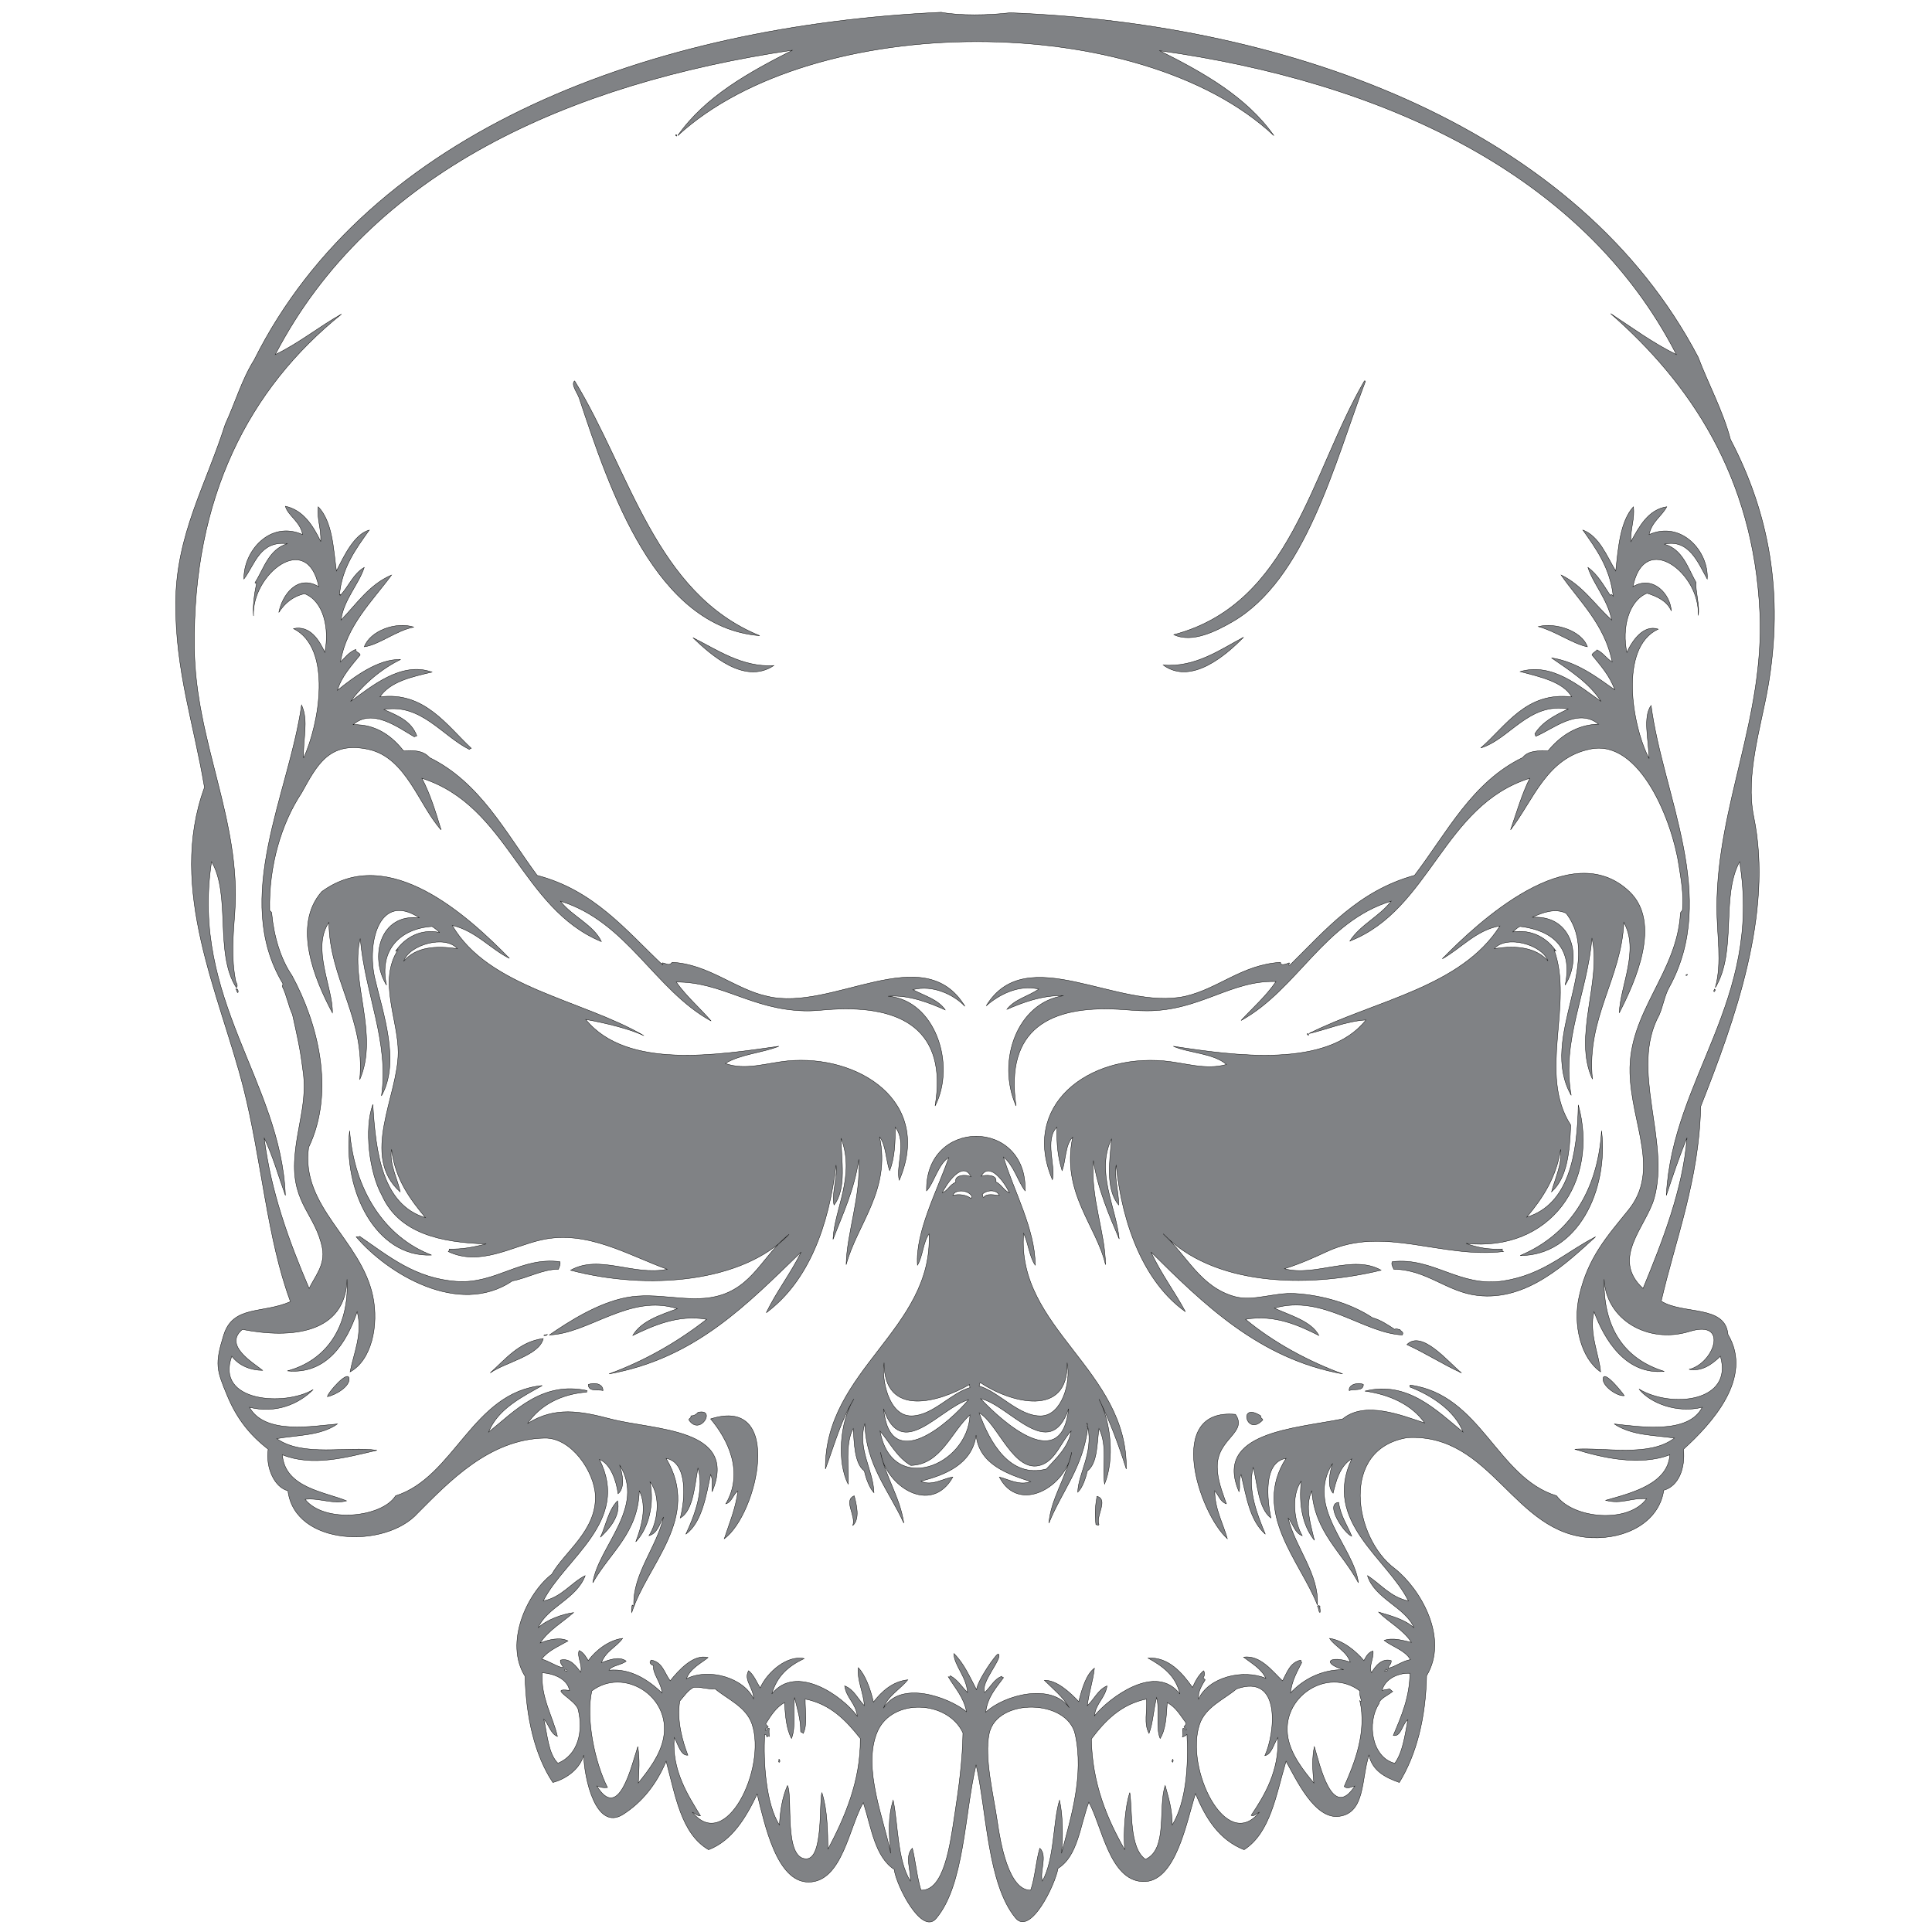 <?xml version="1.0" encoding="UTF-8" standalone="no"?>
<!-- Created with Inkscape (http://www.inkscape.org/) -->

<svg
   xmlns:dc="http://purl.org/dc/elements/1.1/"
   xmlns:cc="http://creativecommons.org/ns#"
   xmlns:rdf="http://www.w3.org/1999/02/22-rdf-syntax-ns#"
   xmlns:svg="http://www.w3.org/2000/svg"
   xmlns="http://www.w3.org/2000/svg"
   xmlns:sodipodi="http://sodipodi.sourceforge.net/DTD/sodipodi-0.dtd"
   xmlns:inkscape="http://www.inkscape.org/namespaces/inkscape"
   width="120mm"
   height="120mm"
   viewBox="-60 -60 120 120"
   sodipodi:docname="skull.svg"
   version="1.1"
   id="svg42922"
   inkscape:version="0.92.4 5da689c313, 2019-01-14">
  <defs
     id="defs42924" />
  <sodipodi:namedview
     pagecolor="#ffffff"
     bordercolor="#666666"
     borderopacity="1.0"
     inkscape:pageopacity="0.0"
     inkscape:pageshadow="2"
     inkscape:zoom="1"
     inkscape:cx="226.77165"
     inkscape:cy="226.77165"
     inkscape:document-units="mm"
     inkscape:current-layer="Template"
     showgrid="false"
     units="mm"
     showguides="true"
     inkscape:guide-bbox="true"
     inkscape:snap-global="true"
     inkscape:snap-bbox="true"
     inkscape:snap-bbox-midpoints="true"
     inkscape:window-width="850"
     inkscape:window-height="832"
     inkscape:window-x="136"
     inkscape:window-y="131"
     inkscape:window-maximized="0"
     inkscape:bbox-paths="true"
     inkscape:bbox-nodes="true"
     inkscape:snap-bbox-edge-midpoints="true"
     inkscape:snap-grids="true"
     id="namedview42912">
    <sodipodi:guide
       orientation="1,0"
       position="226.772,226.772"
       id="guide2827"
       inkscape:locked="false" />
    <sodipodi:guide
       orientation="0,1"
       position="226.772,226.772"
       id="guide2829"
       inkscape:locked="false" />
    <inkscape:grid
       type="xygrid"
       id="grid3072"
       empspacing="10"
       visible="true"
       enabled="true"
       snapvisiblegridlinesonly="true"
       units="mm"
       dotted="false"
       spacingx="0.1mm"
       spacingy="0.1mm" />
  </sodipodi:namedview>
  <g
     inkscape:label="Layer 1"
     inkscape:groupmode="layer"
     id="Template"
     style="fill:none;stroke:black;stroke-width:0.05">
    <g
       transform="matrix(0.462,0,0,0.462,-143.338,-151.714)"
       id="g35742">
      <g
         id="g35740">
        <path
           id="path35666"
           d="m 271.234,216.614 c 0.144,-0.034 0.131,0.097 0.136,0.204 -0.056,-0.014 -0.067,-0.069 -0.136,-0.069 0,-0.043 0,-0.091 0,-0.135 z"
           inkscape:connector-curvature="0"
           style="clip-rule:evenodd;fill:#808285;fill-rule:evenodd" />
        <path
           id="path35668"
           d="m 257.636,249.718 c 7.481,12.235 10.872,28.556 24.882,34.259 -13.998,-1.126 -20.134,-19.486 -24.269,-31.946 -0.244,-0.735 -1.158,-1.838 -0.613,-2.313 z"
           inkscape:connector-curvature="0"
           style="clip-rule:evenodd;fill:#808285;fill-rule:evenodd" />
        <path
           id="path35670"
           d="m 363.819,249.718 c 0.079,-0.013 0.123,0.013 0.134,0.067 -4.133,10.877 -7.998,26.677 -17.944,32.361 -2.045,1.164 -5.292,2.881 -7.817,1.696 15.728,-4.143 18.409,-21.698 25.627,-34.124 z"
           inkscape:connector-curvature="0"
           style="clip-rule:evenodd;fill:#808285;fill-rule:evenodd" />
        <path
           id="path35672"
           d="m 236.021,282.823 c -2.39,0.459 -4.607,2.354 -6.662,2.65 0.782,-2.151 4.26,-3.431 6.662,-2.65 z"
           inkscape:connector-curvature="0"
           style="clip-rule:evenodd;fill:#808285;fill-rule:evenodd" />
        <path
           id="path35674"
           d="m 393.8,285.473 c -1.957,-0.396 -4.34,-2.129 -6.597,-2.719 2.257,-0.582 5.814,0.528 6.597,2.719 z"
           inkscape:connector-curvature="0"
           style="clip-rule:evenodd;fill:#808285;fill-rule:evenodd" />
        <path
           id="path35676"
           d="m 273.546,284.251 c 3.067,1.519 6.605,4.02 10.875,3.741 -3.956,2.633 -8.469,-1.451 -10.875,-3.741 z"
           inkscape:connector-curvature="0"
           style="clip-rule:evenodd;fill:#808285;fill-rule:evenodd" />
        <path
           id="path35678"
           d="m 336.765,287.923 c 4.335,0.344 7.653,-2.071 10.809,-3.737 -2.286,2.336 -7.012,6.512 -10.809,3.737 z"
           inkscape:connector-curvature="0"
           style="clip-rule:evenodd;fill:#808285;fill-rule:evenodd" />
        <path
           id="path35680"
           d="m 407.256,329.525 c -0.031,0.085 -0.085,0.139 -0.204,0.138 -0.03,-0.146 0.099,-0.133 0.204,-0.138 z"
           inkscape:connector-curvature="0"
           style="clip-rule:evenodd;fill:#808285;fill-rule:evenodd" />
        <path
           id="path35682"
           d="m 212.093,331.493 c 0.207,-0.146 0.396,0.237 0.274,0.479 -0.166,-0.088 -0.139,-0.361 -0.274,-0.479 z"
           inkscape:connector-curvature="0"
           style="clip-rule:evenodd;fill:#808285;fill-rule:evenodd" />
        <path
           id="path35684"
           d="m 410.857,331.493 c 0.24,0.056 0.081,0.244 0,0.346 -0.195,-0.059 0.043,-0.223 0,-0.346 z"
           inkscape:connector-curvature="0"
           style="clip-rule:evenodd;fill:#808285;fill-rule:evenodd" />
        <path
           id="path35686"
           d="m 356.142,337.475 c 0.149,-0.035 0.091,0.133 0.202,0.137 -0.028,0.171 -0.264,0.005 -0.202,-0.137 z"
           inkscape:connector-curvature="0"
           style="clip-rule:evenodd;fill:#808285;fill-rule:evenodd" />
        <path
           id="path35688"
           d="m 227.388,350.533 c 0.629,7.979 4.675,14.291 11.013,16.718 -7.526,0.341 -11.922,-8.785 -11.013,-16.718 z"
           inkscape:connector-curvature="0"
           style="clip-rule:evenodd;fill:#808285;fill-rule:evenodd" />
        <path
           id="path35690"
           d="m 395.701,350.533 c 0.957,8.043 -3.255,16.781 -10.945,16.785 6.354,-2.69 10.412,-8.301 10.945,-16.785 z"
           inkscape:connector-curvature="0"
           style="clip-rule:evenodd;fill:#808285;fill-rule:evenodd" />
        <path
           id="path35692"
           d="m 228.749,364.737 c 3.908,2.681 7.445,5.662 13.052,6.051 5.246,0.361 8.613,-3.336 13.866,-2.65 0.099,0.353 -0.092,0.687 -0.205,1.018 -2.136,-0.009 -4.125,1.188 -6.188,1.564 -7.244,4.911 -16.836,-1.022 -21.003,-5.917 0.181,-10e-4 0.388,0.026 0.478,-0.066 z"
           inkscape:connector-curvature="0"
           style="clip-rule:evenodd;fill:#808285;fill-rule:evenodd" />
        <path
           id="path35694"
           d="m 394.882,364.802 c -3.767,3.409 -9.116,8.66 -15.836,7.886 -4.176,-0.479 -6.857,-3.499 -11.283,-3.533 -0.102,-0.308 -0.383,-0.636 -0.206,-1.018 5.498,-0.66 9.065,3.505 14.957,2.582 5.442,-0.854 8.376,-3.892 12.368,-5.917 z"
           inkscape:connector-curvature="0"
           style="clip-rule:evenodd;fill:#808285;fill-rule:evenodd" />
        <path
           id="path35696"
           d="m 246.287,383.091 c 2.069,-1.841 3.868,-4.19 7.137,-4.625 -0.516,2.296 -5.092,3.186 -7.137,4.625 z"
           inkscape:connector-curvature="0"
           style="clip-rule:evenodd;fill:#808285;fill-rule:evenodd" />
        <path
           id="path35698"
           d="m 376.873,383.091 c -2.56,-1.181 -4.714,-2.59 -7.344,-3.81 2.022,-2.018 5.526,2.337 7.344,3.81 z"
           inkscape:connector-curvature="0"
           style="clip-rule:evenodd;fill:#808285;fill-rule:evenodd" />
        <path
           id="path35700"
           d="m 224.397,386.285 c 0.084,-0.572 2.781,-3.651 2.923,-2.445 0.123,1.051 -1.75,2.202 -2.923,2.445 z"
           inkscape:connector-curvature="0"
           style="clip-rule:evenodd;fill:#808285;fill-rule:evenodd" />
        <path
           id="path35702"
           d="m 398.758,386.15 c -0.854,0.146 -2.972,-1.243 -2.853,-2.311 0.132,-1.201 2.609,1.924 2.853,2.311 z"
           inkscape:connector-curvature="0"
           style="clip-rule:evenodd;fill:#808285;fill-rule:evenodd" />
        <path
           id="path35704"
           d="m 261.448,385.472 c -0.599,-0.215 -1.963,0.225 -1.975,-0.818 0.789,-0.332 2.013,-0.115 1.975,0.818 z"
           inkscape:connector-curvature="0"
           style="clip-rule:evenodd;fill:#808285;fill-rule:evenodd" />
        <path
           id="path35706"
           d="m 363.683,384.654 c -0.037,0.98 -1.299,0.531 -1.905,0.818 -0.147,-0.822 1.235,-1.188 1.905,-0.818 z"
           inkscape:connector-curvature="0"
           style="clip-rule:evenodd;fill:#808285;fill-rule:evenodd" />
        <path
           id="path35708"
           d="m 273.002,389.413 c 0,-0.271 0.346,-0.194 0.27,-0.545 0.455,-0.02 0.741,-0.213 0.954,-0.477 2.516,-0.576 0.27,3.262 -1.224,1.022 z"
           inkscape:connector-curvature="0"
           style="clip-rule:evenodd;fill:#808285;fill-rule:evenodd" />
        <path
           id="path35710"
           d="m 349.887,388.868 c -0.062,0.333 0.226,0.318 0.271,0.545 -2.214,2.359 -3.388,-2.555 -0.271,-0.545 z"
           inkscape:connector-curvature="0"
           style="clip-rule:evenodd;fill:#808285;fill-rule:evenodd" />
        <path
           id="path35712"
           d="m 277.758,405.384 c 0.642,-1.987 1.5,-3.936 1.836,-6.389 -0.582,0.26 -0.792,1.472 -1.631,1.699 2.474,-4.237 0.293,-8.641 -2.04,-11.42 9.972,-3.179 6.303,12.856 1.835,16.11 z"
           inkscape:connector-curvature="0"
           style="clip-rule:evenodd;fill:#808285;fill-rule:evenodd" />
        <path
           id="path35714"
           d="m 345.263,400.695 c -0.833,-0.278 -1.043,-1.176 -1.567,-1.765 -0.011,2.426 1.121,4.403 1.699,6.454 -3.825,-3.452 -8.44,-17.607 1.088,-16.721 1.703,2.5 -2.53,3.242 -2.442,7.139 0.033,1.776 0.633,3.175 1.222,4.893 z"
           inkscape:connector-curvature="0"
           style="clip-rule:evenodd;fill:#808285;fill-rule:evenodd" />
        <path
           id="path35716"
           d="m 295.229,399.613 c 0.308,1.194 0.804,3.085 -0.202,4.008 0.503,-1.306 -1.316,-3.388 0.202,-4.008 z"
           inkscape:connector-curvature="0"
           style="clip-rule:evenodd;fill:#808285;fill-rule:evenodd" />
        <path
           id="path35718"
           d="m 328.131,403.482 c -0.07,0.195 -0.287,-0.015 -0.41,0 -0.179,-1.49 -0.066,-2.632 0.141,-3.804 1.589,0.441 -0.193,2.628 0.269,3.804 z"
           inkscape:connector-curvature="0"
           style="clip-rule:evenodd;fill:#808285;fill-rule:evenodd" />
        <path
           id="path35720"
           d="m 263.416,400.289 c 0.436,2.064 -1.14,3.771 -2.313,4.896 0.665,-1.336 1.079,-3.723 2.313,-4.896 z"
           inkscape:connector-curvature="0"
           style="clip-rule:evenodd;fill:#808285;fill-rule:evenodd" />
        <path
           id="path35722"
           d="m 360.352,400.493 c 0.278,1.879 1.201,3.146 1.767,4.554 -0.962,-0.299 -3.694,-4.356 -1.767,-4.554 z"
           inkscape:connector-curvature="0"
           style="clip-rule:evenodd;fill:#808285;fill-rule:evenodd" />
        <path
           id="path35724"
           d="m 357.496,414.431 c 0.111,-0.11 0.217,-0.031 0.342,0 -0.039,0.404 0.095,0.576 0,0.88 -0.234,-0.174 -0.138,-0.678 -0.342,-0.88 z"
           inkscape:connector-curvature="0"
           style="clip-rule:evenodd;fill:#808285;fill-rule:evenodd" />
        <path
           id="path35726"
           d="m 285.103,435.025 c 0.127,0.061 0.181,0.297 0.065,0.41 -0.241,-0.058 -0.006,-0.171 -0.065,-0.41 z"
           inkscape:connector-curvature="0"
           style="clip-rule:evenodd;fill:#808285;fill-rule:evenodd" />
        <path
           id="path35728"
           d="m 338.053,435.025 c 0.087,0.107 0.06,0.255 0,0.41 -0.191,-0.113 -0.08,-0.256 0,-0.41 z"
           inkscape:connector-curvature="0"
           style="clip-rule:evenodd;fill:#808285;fill-rule:evenodd" />
        <path
           id="path35730"
           d="m 404.062,398.862 c -0.641,4.337 -5.137,6.595 -9.721,6.385 -10.512,-0.466 -13.326,-14.002 -24.678,-13.455 -9.227,1.44 -7.265,13.538 -1.764,17.605 3.444,2.719 7.324,9.325 4.279,14.41 -0.119,5.721 -1.377,10.607 -3.667,14.346 -1.907,-0.678 -3.609,-1.56 -4.082,-3.673 -1.046,3.195 -0.463,7.754 -4.008,8.228 -3.325,0.444 -5.819,-5.084 -7.139,-7.409 -1.344,4.501 -2.083,9.604 -5.641,11.896 -3.365,-1.327 -5.162,-4.221 -6.529,-7.546 -1.185,3.642 -2.624,12.062 -7.137,11.83 -4.424,-0.23 -5.402,-7.378 -7.205,-10.675 -1.189,3.163 -1.465,7.234 -4.146,8.903 -0.37,2.189 -3.702,9.093 -5.71,6.663 -3.777,-4.572 -3.859,-14.283 -5.304,-20.596 -1.574,6.67 -1.561,16.157 -5.369,20.664 -1.952,2.313 -5.375,-4.452 -5.64,-6.593 -2.632,-1.745 -3.074,-5.675 -4.148,-8.977 -1.878,3.081 -2.786,10.643 -7.342,10.677 -4.328,0.03 -5.917,-7.803 -6.933,-11.829 -1.498,3.134 -3.343,6.253 -6.527,7.478 -3.711,-2.158 -4.455,-7.286 -5.71,-11.896 -1.29,3.074 -3.194,5.487 -5.778,7.141 -3.686,2.341 -5.254,-4.919 -5.305,-7.959 -0.499,1.832 -2.313,3.188 -4.146,3.673 -2.443,-3.633 -3.624,-8.895 -3.738,-14.274 -2.828,-4.5 0.274,-11.174 3.604,-13.733 1.658,-2.973 6.064,-5.876 5.845,-10.601 -0.146,-3.185 -3.21,-7.745 -6.795,-7.688 -7.464,0.121 -12.922,5.914 -17.063,10.062 -4.312,4.843 -16.544,4.485 -17.472,-2.989 -1.8,-0.43 -3.026,-3.121 -2.652,-5.579 -2.581,-1.992 -4.271,-4.241 -5.503,-7.201 -1.437,-3.454 -1.704,-4.229 -0.478,-8.157 1.265,-4.037 5.191,-2.828 8.975,-4.485 -3.149,-8.433 -3.883,-19.146 -6.324,-28.758 -3.174,-12.509 -10.258,-26.633 -5.234,-40.376 -1.423,-8.532 -3.938,-15.688 -3.874,-24.882 0.066,-9.119 4.044,-15.698 6.662,-23.927 1.321,-2.846 2.259,-6.083 3.875,-8.632 15.463,-30.995 53.64,-45.001 92.384,-46.768 2.407,0.474 6.49,0.409 9.244,0.067 38.565,1.49 76.583,15.881 92.517,46.292 1.319,3.512 3.354,7.249 4.351,11.081 5.146,9.802 7.237,20.692 5.03,33.31 -0.954,5.432 -3.049,11.84 -1.905,17.401 2.696,13.053 -2.655,27.581 -7.134,38.952 -0.193,9.824 -3.412,17.959 -5.305,26.172 2.958,1.848 8.619,0.463 8.976,4.486 3.486,5.854 -2.263,12.041 -5.979,15.426 0.255,2.619 -0.69,4.968 -2.657,5.51 z M 336.286,205.328 c 5.947,2.985 11.664,6.192 15.363,11.42 -18.04,-16.898 -61.855,-16.797 -80.145,0 3.687,-5.281 9.623,-8.539 15.432,-11.485 -30.033,4.468 -56.772,16.34 -69.542,40.92 3.204,-1.534 6.001,-3.833 8.905,-5.438 -12.454,10.015 -20.026,24.66 -19.783,44.869 0.152,12.738 6.308,23.145 5.441,35.546 -0.213,2.995 -0.521,6.166 0.134,9.316 0.142,0.268 0.302,0.641 0.068,0.816 -2.95,-4.524 -0.693,-12.472 -3.331,-16.928 -2.858,18.61 9.339,29.609 9.925,44.866 -0.883,-2.467 -1.699,-5.358 -2.857,-7.75 0.917,7.313 3.346,13.932 6.05,20.257 0.719,-1.55 2.221,-3.176 1.769,-5.438 -0.888,-4.433 -3.969,-5.889 -3.741,-11.557 0.185,-4.537 1.872,-8.093 1.091,-12.644 -0.314,-2.648 -0.843,-4.845 -1.363,-7.202 -0.542,-1.158 -0.785,-2.617 -1.357,-3.741 -0.05,-0.208 0.115,-0.201 0.065,-0.41 -6.906,-11.523 0.84,-25.538 2.517,-37.453 0.984,2.148 0.163,4.612 0.271,7.136 2.106,-4.559 3.918,-14.749 -1.357,-17.402 2.211,-0.477 3.468,1.548 4.213,3.195 0.652,-3.189 -0.161,-6.893 -2.721,-7.885 -1.624,0.366 -2.682,1.303 -3.465,2.514 0.451,-2.314 2.481,-5.182 5.373,-3.466 -1.597,-7.663 -9.07,-1.565 -8.771,3.945 -0.118,-1.173 0.082,-2.877 0.41,-4.419 0.018,-0.213 -0.198,0.172 -0.209,-0.067 1.178,-1.825 1.808,-4.452 4.355,-5.237 -3.708,-0.42 -4.347,2.754 -5.847,4.759 -0.082,-3.758 3.517,-7.927 7.886,-5.982 -0.287,-1.737 -1.974,-2.543 -2.312,-3.809 2.367,0.503 3.71,2.568 4.758,4.759 0.055,-1.953 -0.531,-2.946 -0.341,-4.689 1.937,2.055 2.02,5.575 2.446,8.637 1.08,-2.147 2.413,-4.95 4.419,-5.508 -1.754,2.461 -3.712,5.078 -4.011,8.769 0,-0.101 0.187,-0.22 0.135,0 1.11,-1.202 1.727,-2.894 3.197,-3.739 -0.76,2.318 -2.771,4.345 -3.127,7.072 2.111,-2.172 3.797,-4.771 6.798,-6.051 -2.591,3.519 -6.078,6.818 -6.868,11.69 0.757,-0.72 1.002,-1.196 2.04,-1.699 0.007,0.449 0.525,0.382 0.613,0.749 -1.15,1.409 -2.544,2.94 -3.06,4.757 2.224,-1.809 5.487,-4.238 8.497,-4.144 -2.504,1.211 -4.982,3.26 -6.728,5.637 2.789,-1.989 6.811,-5.44 10.946,-3.94 -2.793,0.653 -5.617,1.275 -7.006,3.333 5.981,-0.793 9.047,3.909 12.308,6.932 -0.216,-0.075 -0.168,0.108 -0.273,0.136 -3.634,-1.8 -6.52,-6.229 -11.488,-5.371 1.898,0.846 3.639,1.516 4.418,3.533 -0.086,0.071 -0.251,0.069 -0.34,0.139 -2.192,-1.272 -5.658,-3.901 -8.226,-1.633 3.105,-0.097 5.297,1.609 6.795,3.536 1.228,-0.104 2.593,-0.116 3.47,0.883 6.783,3.323 10.189,10.022 14.477,15.84 7.633,1.998 11.91,7.352 16.861,12.031 0.226,-0.023 -0.265,-0.211 0,-0.272 0.539,0.082 0.849,0.465 1.293,-0.069 4.841,0.218 8.557,3.669 12.779,4.56 8.718,2.161 21.042,-7.783 26.579,1.354 -1.442,-1.525 -4.277,-2.942 -7,-2.24 1.537,0.818 3.391,1.318 4.35,2.717 -2.12,-0.925 -4.823,-2.041 -7.681,-1.831 6.279,0.499 9.187,9.118 6.319,14.746 1.695,-10.26 -4.554,-13.517 -13.795,-12.984 -1.518,0.09 -2.482,0.244 -3.81,0.205 -7.1,-0.198 -11.032,-3.906 -17.196,-3.874 1.368,1.937 3.154,3.46 4.689,5.234 -7.621,-4.188 -11.24,-13.321 -20.258,-16.112 1.558,2.047 4.426,3.146 5.507,5.44 -10.863,-4.5 -12.488,-18.24 -24.132,-21.958 1.119,2.108 1.868,4.594 2.583,6.932 -2.973,-3.261 -4.651,-9.67 -9.721,-10.806 -5.409,-1.213 -7.031,2.263 -9.042,5.849 -2.707,4.089 -4.413,9.783 -4.283,15.77 0.042,0.182 0.287,0.167 0.273,0.409 0.284,3.077 1.193,6.143 2.718,8.361 3.411,6.265 5.884,15.483 2.244,23.111 -1.101,8.04 7.025,12.382 8.632,19.986 0.835,3.939 -0.183,8.641 -3.06,10.194 0.471,-2.445 1.73,-5.168 0.951,-8.093 -1.412,4.207 -4.136,8.482 -9.377,7.957 5.109,-1.356 8.34,-5.757 8.021,-12.303 -0.232,7.271 -7.441,8.019 -14.072,6.73 -2.557,2.126 1.361,4.424 2.721,5.504 -1.515,-0.006 -3.133,-0.569 -4.146,-1.9 -2.276,6.202 7.185,6.753 10.941,4.484 -1.926,1.945 -5.055,3.272 -8.565,2.379 2.102,3.754 8.601,2.498 11.828,2.243 -2.27,1.611 -5.564,1.496 -8.157,1.973 3.54,2.509 9.54,0.967 13.461,1.564 -4.183,0.974 -8.626,2.229 -12.712,0.608 0.346,4.412 5.642,4.968 8.634,6.187 -1.769,0.519 -3.741,-0.436 -5.575,-0.201 2.591,3.275 10.354,2.444 12.167,-0.475 7.904,-2.481 10.348,-13.933 19.714,-14.822 -2.519,1.438 -5.968,3.084 -7.206,6.254 3.516,-2.814 7.171,-6.886 13.257,-5.572 -0.08,0.007 -0.074,0.104 -0.069,0.2 -3.491,0.271 -6.273,1.771 -7.953,4.216 3.628,-2.309 7.105,-1.675 11.147,-0.613 5.845,1.538 17.278,1.175 13.664,9.789 -0.066,-0.903 0.147,-1.627 -0.204,-2.309 -0.585,2.751 -1.143,6.439 -3.331,8.02 1.213,-2.575 2.497,-6.027 1.633,-8.904 -0.481,2.511 -0.639,5.707 -2.379,6.729 0.657,-2.456 1.042,-7.485 -1.904,-8.021 4.76,8.008 -2.52,14.174 -4.621,20.732 -0.059,-0.286 -0.031,-0.706 0.067,-1.016 0.127,0.045 0.046,0.202 0.205,0.066 -0.158,-4.253 3.091,-7.829 4.007,-11.896 -0.556,0.935 -0.806,2.181 -1.968,2.513 1.124,-1.697 1.715,-5.188 0.133,-7.273 0.642,3.062 -0.184,6.282 -1.903,8.089 0.758,-1.975 1.555,-4.736 0.475,-6.864 -0.16,5.721 -3.942,8.292 -6.251,12.371 0.736,-4.862 7.169,-10.147 3.603,-15.834 0.435,1.356 0.733,3.044 -0.204,3.869 -0.239,-1.744 -0.988,-4.002 -2.517,-4.622 4.234,8.334 -4.675,13.333 -7.544,19.034 2.479,-0.487 3.793,-2.502 5.642,-3.401 -1.193,3.176 -5.167,4.237 -6.322,7.005 1.103,-1.075 3.247,-1.828 4.758,-2.041 -1.522,1.333 -3.348,2.362 -4.488,4.08 1.179,-0.455 2.655,-0.812 3.74,-0.271 -1.251,0.738 -2.692,1.296 -3.536,2.445 0.98,0.265 2.146,1.074 2.857,1.154 0.061,-0.244 -0.439,-0.51 -0.341,-1.016 1.289,-0.336 2.133,0.822 2.717,1.628 0.291,-1.001 -0.532,-2.086 -0.202,-2.921 0.597,0.266 0.895,0.827 1.224,1.356 1.033,-1.423 2.831,-2.774 4.624,-2.986 -0.892,1.213 -2.24,1.686 -2.855,3.259 1.086,-0.385 2.399,-0.894 3.331,-0.2 -0.608,0.524 -2.02,0.608 -2.31,1.221 2.968,-0.285 5.357,1.377 7.137,3.058 -0.149,-1.484 -1.304,-2.588 -1.155,-3.67 -0.218,-0.099 -0.439,-0.198 -0.478,-0.475 0.14,-0.017 0.019,-0.302 0.206,-0.27 1.49,0.295 1.712,1.692 2.517,2.783 1.124,-1.408 3.146,-3.668 5.095,-3.125 -1.075,0.848 -2.39,1.46 -2.919,2.856 3.002,-1.521 7.756,-0.136 9.04,2.72 -0.005,-1.546 -1.385,-2.536 -0.68,-3.81 0.713,0.577 1.07,1.512 1.562,2.312 0.959,-2.152 3.633,-4.437 5.914,-3.945 -2.151,1.022 -3.674,2.37 -4.351,4.762 3.246,-4.129 9.503,0.244 11.492,2.991 -0.185,-1.75 -1.453,-2.404 -1.702,-4.082 1.28,0.493 1.767,1.771 2.65,2.653 -0.116,-1.812 -0.991,-3.347 -0.815,-5.101 0.956,1 1.631,2.854 2.04,4.624 1.083,-1.409 2.571,-2.776 4.624,-2.991 -1.038,1.275 -2.77,2.216 -3.265,3.807 2.26,-3.769 8.657,-1.528 11.15,0.478 -0.384,-1.998 -1.571,-3.188 -2.448,-4.692 0.252,0.112 0.13,-0.012 0.27,-0.138 0.991,0.531 1.542,1.497 2.312,2.245 -0.131,-2.144 -1.813,-3.633 -1.835,-5.237 1.352,1.304 2.146,3.16 3.06,4.896 0.004,-1.106 2.695,-5.004 2.925,-4.825 0.673,0.534 -2.476,3.853 -1.838,5.166 0.807,-0.739 1.287,-1.831 2.314,-2.174 -0.107,0.238 0.228,0.041 0.203,0.205 -0.982,1.352 -2.125,2.541 -2.379,4.622 2.506,-2.339 8.833,-3.981 11.216,-0.615 -0.857,-1.479 -2.16,-2.508 -3.332,-3.671 1.648,-0.053 3.432,1.607 4.62,2.857 0.436,-1.729 1.003,-3.659 2.111,-4.488 -0.204,1.79 -0.727,3.185 -0.952,5.032 0.925,-0.846 1.41,-2.126 2.647,-2.653 -0.251,1.647 -1.495,2.311 -1.695,4.017 2.052,-2.488 8.269,-7.137 11.487,-2.926 -0.561,-2.513 -2.377,-3.765 -4.282,-4.828 2.749,-0.184 4.598,1.992 5.979,3.942 0.396,-0.851 0.816,-1.676 1.499,-2.243 0.191,0.32 0.134,0.708 -0.073,0.954 0.081,0.103 0.2,0.164 0.279,0.27 -0.413,0.705 -1.008,1.582 -0.889,2.586 1.312,-2.923 5.936,-4.084 9.042,-2.789 -0.617,-1.333 -1.91,-1.988 -2.989,-2.855 2.286,-0.281 3.852,1.892 5.234,3.193 0.614,-1.129 1.01,-2.476 2.442,-2.783 0.07,0.085 0.07,0.248 0.138,0.336 -0.597,1.185 -1.365,2.472 -1.496,4.078 1.637,-1.816 4.23,-3.18 7.139,-3.128 -3.091,-0.912 -1.836,-1.985 0.883,-1.017 -0.506,-1.485 -1.969,-2.015 -2.785,-3.192 1.754,0.246 3.505,1.649 4.62,2.986 0.304,-0.538 0.564,-1.115 1.227,-1.289 0.136,0.975 -0.623,2.044 -0.204,2.922 0.486,-0.853 1.375,-2.016 2.649,-1.633 0.04,0.515 -0.346,0.604 -0.406,1.021 0.939,-0.172 1.847,-0.953 2.989,-1.154 -0.755,-1.284 -2.384,-1.696 -3.536,-2.583 1.176,-0.415 2.454,0 3.672,0.268 -1.08,-1.705 -3.153,-2.778 -4.416,-4.073 1.669,0.497 3.536,0.988 4.756,2.106 -1.131,-2.747 -5.281,-3.889 -6.252,-7.005 1.816,1.156 3.064,2.876 5.509,3.401 -2.892,-5.787 -11.596,-10.681 -7.618,-19.101 -1.584,0.896 -2.16,3.065 -2.511,4.62 -0.884,-0.956 -0.399,-2.987 -0.07,-4.01 -3.737,5.87 2.892,11.242 3.468,16.043 -2.135,-4.035 -5.898,-6.788 -6.257,-12.371 -1.01,2.171 -0.089,4.732 0.34,6.661 -1.582,-2.005 -2.113,-4.727 -1.767,-7.954 -1.465,2.109 -0.865,5.621 0.136,7.342 -1.048,-0.381 -1.227,-1.625 -1.903,-2.379 0.999,4.02 4.188,7.55 3.942,11.695 -2.273,-5.826 -8.868,-12.491 -4.214,-19.717 -3.136,0.526 -2.52,5.591 -2.041,8.021 -1.737,-1.371 -1.784,-4.654 -2.379,-6.798 -0.825,3.137 0.715,6.719 1.633,8.973 -2.119,-1.882 -2.53,-5.028 -3.261,-8.02 -0.393,0.731 -0.057,1.566 -0.276,2.309 -3.47,-8.02 7.473,-8.474 13.94,-9.789 3.017,-2.495 8.033,-0.431 11.011,0.545 -1.697,-2.479 -4.834,-3.858 -8.024,-4.281 5.738,-1.427 9.64,2.612 13.19,5.506 -1.107,-2.93 -4.371,-4.998 -7.139,-6.053 0.117,-0.134 -0.004,-0.085 0,-0.268 9.548,1.259 11.674,12.443 19.714,14.889 2.246,3.093 9.657,3.776 12.101,0.401 -2.142,-0.157 -3.349,0.784 -5.505,0.207 3.612,-1.011 8.364,-2.229 8.632,-6.119 -4.046,1.55 -9.116,0.396 -12.779,-0.751 4.033,-0.276 10.045,1.097 13.39,-1.494 -2.648,-0.404 -5.697,-0.317 -8.086,-1.9 3.523,0.378 10,1.402 11.826,-2.243 -3.396,0.854 -7.011,-0.572 -8.494,-2.445 4.346,2.611 12.734,1.732 10.938,-4.418 -1.153,1.111 -2.482,2.084 -4.209,1.765 3.364,-0.787 5.418,-6.754 0.065,-5.098 -5.579,1.726 -11.219,-1.567 -11.486,-7.001 -0.126,6.592 2.766,10.736 8.089,12.369 -5.202,0.491 -8.045,-4.262 -9.447,-8.023 -0.741,2.795 0.763,6.067 0.884,8.093 -2.66,-1.852 -3.78,-6.409 -2.857,-10.267 1.149,-5.104 3.748,-7.972 6.593,-11.485 4.333,-5.353 0.396,-11.528 0.204,-18.421 -0.228,-8.263 6.365,-13.387 6.797,-21.55 0.077,-0.173 0.272,-0.232 0.274,-0.477 0.159,-2.199 -0.181,-3.839 -0.474,-5.846 -0.901,-6.061 -5.246,-16.968 -11.83,-15.703 -5.963,1.143 -7.692,6.82 -10.811,10.873 0.749,-2.152 1.533,-4.851 2.583,-6.932 -11.667,3.646 -13.337,17.662 -24.197,21.89 1.429,-2.218 3.991,-3.301 5.57,-5.372 -9.017,2.745 -12.603,11.87 -20.187,16.045 1.584,-1.723 3.357,-3.256 4.69,-5.234 -6.072,-0.193 -10.156,3.928 -17.336,3.941 -1.21,0.004 -2.364,-0.123 -3.808,-0.205 -9.247,-0.508 -15.31,2.627 -13.797,12.984 -2.659,-6.035 0.151,-13.902 6.387,-14.818 -2.9,-0.083 -5.553,0.944 -7.613,1.834 0.995,-1.343 2.906,-1.762 4.284,-2.72 -2.797,-0.658 -5.45,0.827 -7.07,2.246 5.4,-8.867 17.73,0.741 26.78,-1.288 4.479,-1.043 7.596,-4.237 12.782,-4.56 -0.038,0.548 0.817,0.216 1.159,0.069 0.219,0.109 -0.3,0.31 0.068,0.34 4.85,-4.775 9.24,-10.02 16.789,-12.099 4.38,-5.75 7.72,-12.536 14.547,-15.84 0.735,-0.959 2.255,-0.946 3.395,-0.883 1.551,-1.912 3.816,-3.549 6.8,-3.605 -2.783,-2.277 -6.202,0.728 -8.432,1.632 -0.066,-0.087 -0.066,-0.249 -0.129,-0.339 0.995,-1.608 2.711,-2.5 4.481,-3.329 -5.3,-0.939 -7.894,4.094 -11.755,5.235 3.442,-2.976 6.083,-7.597 12.233,-6.867 -1.153,-2.023 -4.242,-2.688 -6.933,-3.399 4.339,-1.28 8.042,2.055 10.878,4.007 -1.637,-2.534 -4.194,-4.141 -6.663,-5.848 3.449,0.532 6.168,2.648 8.496,4.287 -0.67,-1.913 -1.907,-3.259 -3.059,-4.69 0.114,-0.337 0.506,-0.405 0.68,-0.681 0.905,0.463 1.203,1.116 2.039,1.632 -0.997,-5.099 -4.58,-8.333 -6.865,-11.69 2.891,1.391 4.541,4.02 6.8,6.051 -0.553,-2.786 -2.503,-4.887 -3.198,-7.072 1.306,0.935 2.098,2.385 2.991,3.739 0.229,-0.188 0.243,-0.051 0.41,0.134 -0.415,-3.867 -2.406,-6.519 -4.079,-8.902 2.21,0.848 3.183,3.462 4.417,5.508 0.345,-3.205 0.602,-6.649 2.377,-8.637 0.205,1.641 -0.41,2.852 -0.336,4.689 1.112,-2.01 2.31,-4.303 4.822,-4.689 -0.687,1.295 -2.03,2.012 -2.375,3.739 4.36,-1.931 8.049,2.301 7.813,5.982 -1.233,-2.213 -2.449,-5.41 -5.774,-4.692 2.468,0.68 3.148,3.153 4.281,5.17 -0.144,0.978 0.541,3.206 0.271,4.419 0.329,-5.623 -7.216,-11.521 -8.769,-3.878 2.757,-1.605 5.043,1.064 5.164,3.265 -0.565,-1.317 -1.842,-1.922 -3.264,-2.379 -2.513,1.041 -3.392,4.735 -2.715,7.952 0.749,-1.624 2.254,-3.774 4.214,-3.126 -5.312,2.484 -3.515,13.019 -1.223,17.404 -0.078,-2.618 -0.853,-5.588 0.268,-7.141 1.621,12.213 9.104,25.708 2.448,37.866 -0.622,1.073 -0.843,2.556 -1.356,3.739 -4.023,7.318 1.528,16.939 -0.684,24.675 -1.075,3.783 -5.887,8.063 -1.49,12.099 2.594,-6.299 5.343,-13.271 5.912,-20.257 -1.03,2.483 -1.912,5.113 -2.786,7.75 0.829,-15.883 12.9,-26.042 9.857,-44.866 -2.56,4.737 -0.307,11.988 -3.266,16.928 0.938,-3.44 0.193,-7.029 0.205,-10.877 0.033,-13.635 6.431,-25.382 5.776,-39.565 -0.839,-18.293 -9.418,-30.876 -20.055,-40.175 2.98,1.953 5.568,3.888 8.84,5.508 -12.576,-24.578 -39.951,-36.722 -69.474,-40.853 z M 256.28,423.061 c 0.128,0.03 0.124,0.193 0.338,0.136 0.028,-0.222 -0.291,-0.389 -0.338,-0.136 z m 110.258,0.136 c 0.189,0.055 0.176,-0.094 0.34,-0.067 0,-0.047 0,-0.09 0,-0.139 -0.07,0 -0.083,-0.052 -0.136,-0.068 -0.021,0.142 -0.187,0.138 -0.204,0.274 z m -113.251,0.204 c -0.243,3.293 1.461,5.972 2.041,8.563 -0.984,-0.394 -1.125,-1.641 -1.836,-2.309 0.494,2.111 0.599,4.616 1.902,5.913 2.741,-1.157 3.424,-4.304 2.722,-7.204 -0.333,-1.359 -4.2,-3.001 -1.158,-2.585 -0.315,-1.551 -2.067,-2.256 -3.671,-2.378 z m 114.612,12.168 c 1.076,-1.461 1.354,-3.719 1.764,-5.845 -0.759,0.515 -0.901,2.343 -1.969,2.106 1.078,-2.513 2.215,-5.168 2.241,-8.359 -1.708,-0.06 -3.4,0.844 -3.737,2.309 0.297,-0.108 0.695,-0.119 1.016,-0.202 0.138,0.112 0.247,0.253 0.411,0.339 -0.595,0.493 -1.822,1.001 -1.835,1.63 -1.712,2.581 -0.961,7.275 2.109,8.022 z M 269.6,432.105 c 1.018,-5.608 -5.41,-9.495 -9.651,-6.26 -0.833,3.732 0.404,9.621 2.108,12.989 -0.597,0.067 -0.94,-0.034 -1.428,-0.207 2.948,4.815 4.612,-2.556 5.506,-5.302 0.275,1.828 0.154,3.231 0.067,4.896 1.34,-1.68 2.968,-3.735 3.398,-6.116 z m 83.954,0.068 c 0.436,2.312 2.116,4.426 3.465,6.049 -0.193,-1.871 -0.242,-3.469 0.068,-4.896 0.729,2.404 2.37,10.054 5.44,5.302 -0.451,0.115 -1.025,0.447 -1.429,0.066 1.384,-3.11 3.064,-7.32 2.103,-11.553 0.096,0.087 0.14,0.208 0.208,0 -0.121,-0.472 -0.251,-0.569 -0.208,-1.296 -4.334,-3.297 -10.684,0.824 -9.647,6.328 z m -72.057,-1.841 c -0.789,-2.37 -3.357,-3.397 -4.961,-4.754 -1.104,0.068 -1.991,-0.318 -2.923,-0.205 -0.792,0.434 -1.264,1.184 -1.836,1.836 -0.448,2.649 0.403,5.518 1.087,7.271 -0.981,0.108 -1.334,-1.555 -1.833,-2.375 -0.354,4.424 1.848,7.767 3.53,10.534 -0.424,0.06 -0.669,-0.331 -1.083,-0.478 4.502,5.53 9.98,-5.927 8.019,-11.829 z m 65.124,-4.754 c -1.637,1.397 -4.167,2.407 -4.964,4.754 -2.005,5.921 3.551,17.359 8.024,11.83 -0.37,0.148 -0.746,0.638 -1.091,0.412 1.805,-2.686 3.776,-5.949 3.604,-10.469 -0.557,0.796 -0.825,2.252 -1.762,2.445 1.377,-3 2.257,-11.128 -3.811,-8.972 z m -63.152,6.455 c 0.017,-0.219 -0.081,-0.323 -0.272,-0.34 -0.226,3.663 0.178,9.441 1.971,12.169 0.115,-1.881 0.358,-3.638 1.088,-5.302 0.759,1.532 -0.538,9.837 2.516,9.857 2.353,0.014 1.708,-7.728 2.108,-8.903 0.744,2.279 0.787,5.234 0.814,7.611 2.2,-4.158 4.407,-9.123 4.352,-14.887 -1.886,-2.396 -3.995,-4.624 -7.413,-5.3 -0.011,1.692 0.316,3.552 -0.269,4.62 -0.047,-0.16 -0.308,-0.103 -0.341,-0.271 0.017,-1.644 -0.459,-3.053 -0.817,-4.559 -0.259,2.016 0.217,3.863 -0.407,5.509 -0.721,-1.331 -0.816,-3.03 -0.951,-4.825 -1.139,0.653 -1.829,1.749 -2.515,2.853 0.057,0.193 0.232,0.264 0.339,0.41 -0.124,0.168 -0.44,0.151 -0.409,0.473 0.302,0.029 0.169,-0.375 0.546,-0.271 -0.065,0.383 -0.023,0.697 0,1.086 -0.142,-0.145 -0.219,0.01 -0.34,0.07 z m 51.391,-0.474 c -0.74,-1.395 -0.219,-2.918 -0.338,-4.62 -3.413,0.696 -5.568,2.906 -7.412,5.368 0.106,6.006 2.111,10.728 4.486,14.887 -0.205,-2.267 0.032,-5.745 0.68,-7.68 0.376,2.413 -0.102,7.411 2.105,8.968 3.051,-1.352 1.657,-6.992 2.652,-9.922 0.486,1.781 0.92,3.092 0.952,5.302 1.913,-3.134 2.19,-8.145 1.975,-12.169 -0.342,0.271 -0.268,0.228 -0.61,0.34 0.168,-0.276 -0.072,-0.784 0.066,-1.154 0.287,-0.128 0.404,0.482 0.474,0.137 -0.072,-0.156 -0.257,-0.198 -0.338,-0.339 0.166,-0.23 0.277,-0.26 0.271,-0.545 -0.755,-0.987 -1.304,-2.064 -2.513,-2.718 -0.113,1.814 -0.208,3.646 -0.954,4.825 -0.615,-1.402 -0.032,-3.956 -0.477,-5.509 -0.445,1.752 -0.479,3.413 -1.019,4.829 z m -26.106,10.804 c 0.546,-3.503 1.041,-7.343 1.091,-10.872 -2.039,-4.414 -9.508,-4.722 -11.488,-0.202 -2.135,4.864 0.999,12.153 1.766,16.383 -0.244,-2.719 -0.363,-4.894 0.34,-7.139 0.678,3.225 0.538,8.045 2.31,10.874 0.108,-1.469 -0.811,-3.316 0.273,-4.42 0.425,1.742 0.611,3.859 1.155,5.646 3.129,0.095 3.914,-6.098 4.553,-10.27 z m 16.182,-10.67 c -1.053,-4.788 -10.516,-4.938 -11.557,-0.134 -0.705,3.251 0.608,8.438 1.086,11.829 0.422,2.957 1.541,9.291 4.486,9.244 0.618,-1.805 0.686,-3.861 1.226,-5.646 1.083,1.013 -0.063,3.207 0.345,4.42 1.66,-2.984 1.414,-7.993 2.306,-10.874 0.475,2.103 0.466,5.071 0.271,7.139 1.258,-4.808 3.048,-10.453 1.837,-15.978 z"
           inkscape:connector-curvature="0"
           style="clip-rule:evenodd;fill:#808285;fill-rule:evenodd" />
        <path
           id="path35732"
           d="m 253.966,377.925 c -0.065,0.138 -0.259,0.144 -0.474,0.136 0.08,-0.126 0.354,-0.053 0.474,-0.136 z"
           inkscape:connector-curvature="0"
           style="clip-rule:evenodd;fill:#808285;fill-rule:evenodd" />
        <path
           id="path35734"
           d="m 239.488,323.881 c -0.31,-0.305 -0.649,-0.574 -1.018,-0.813 -4.295,0.298 -7.164,3.168 -6.121,7.885 -2.313,-3.707 -0.921,-9.678 4.42,-9.043 -5.37,-3.556 -7.115,3.323 -5.984,8.157 1.095,4.662 3.434,11.25 0.885,15.772 1.052,-7.267 -2.198,-13.668 -2.854,-21.145 -1.438,5.703 2.564,12.85 -0.067,18.97 0.779,-8.25 -4.098,-13.494 -4.147,-21.143 -2.378,3.475 0.574,8.87 0.473,12.165 -2.407,-4.523 -5.427,-11.774 -1.424,-16.31 8.999,-6.565 19.748,3.387 25.219,8.975 -2.421,-1.159 -4.526,-3.699 -7.681,-4.423 4.847,8.363 17.413,9.962 25.762,14.823 -1.734,-0.854 -5.056,-1.691 -7.817,-2.18 5.51,6.814 17.966,4.725 25.969,3.604 -2.279,0.904 -5.178,1.063 -7.21,2.312 2.702,0.973 5.577,-0.07 8.364,-0.343 9.467,-0.916 19.584,5.425 15.024,16.045 -0.503,-1.924 1.076,-5.14 -0.545,-7.137 0.003,1.73 -0.006,4.008 -0.749,5.845 -0.491,-1.31 -0.471,-3.444 -1.36,-4.552 1.551,7.171 -3.015,11.74 -4.485,17.195 0.079,-4.246 1.989,-9.148 1.699,-14.141 -0.61,4.127 -2.155,7.318 -3.466,10.741 0.17,-4.055 3.044,-8.549 1.086,-13.595 -0.002,2.69 0.797,6.789 -0.951,8.971 -0.354,-1.495 0.504,-3.706 0.273,-5.366 -0.958,8.094 -3.654,15.609 -9.381,19.849 1.345,-2.807 3.257,-5.23 4.69,-8.156 -7.158,6.885 -14.111,14.281 -25.831,16.382 4.809,-1.747 9.323,-4.358 13.119,-7.341 -3.831,-0.677 -7.227,0.873 -9.925,2.175 1.114,-1.938 3.689,-2.753 5.985,-3.604 -6.396,-2.045 -11.834,3.33 -17.201,3.536 2.681,-1.852 6.547,-4.301 10.333,-5.032 4.147,-0.802 8.222,0.743 12.031,-0.139 5.01,-1.154 6.351,-5.606 9.858,-8.357 -6.206,6.483 -18.954,7.577 -29.367,4.824 3.884,-2.186 8.46,0.797 12.985,-0.134 -5.321,-1.924 -10.797,-5.328 -16.928,-3.942 -3.984,0.9 -8.254,3.585 -12.508,1.563 0.12,-0.143 0.236,-0.117 0.135,-0.341 1.73,0.052 3.273,-0.25 4.966,-0.68 -6.144,-0.197 -11.695,-1.414 -14.007,-6.524 -1.707,-3.051 -2.425,-8.985 -1.223,-12.236 0.375,6.534 1.302,13.497 7.07,15.229 -1.872,-2.276 -4.089,-5.076 -4.553,-9.178 -0.374,1.846 0.86,4.089 1.153,5.711 -5.4,-4.834 -0.276,-12.896 -0.268,-18.763 0.004,-4.379 -2.732,-9.671 0,-13.801 -0.254,-0.072 -0.109,0.255 -0.343,0.206 1.197,-1.825 3.421,-3.085 5.915,-2.516 z m -4.83,3.875 c 1.601,-1.945 4.316,-2.133 7.208,-1.699 -1.596,-1.894 -6.481,-0.552 -7.208,1.699 z"
           inkscape:connector-curvature="0"
           style="clip-rule:evenodd;fill:#808285;fill-rule:evenodd" />
        <path
           id="path35736"
           d="m 330.44,355.153 c -0.281,1.637 0.382,3.709 0.34,5.366 -1.748,-2.127 -1.255,-5.643 -0.953,-8.904 -2.16,4.481 0.581,9.104 1.023,13.462 -1.301,-3.062 -2.896,-6.752 -3.468,-10.536 -0.416,4.987 1.601,9.68 1.629,14.002 -1.197,-5.242 -5.975,-9.647 -4.416,-17.13 -1.025,0.975 -0.906,3.206 -1.425,4.486 -0.585,-1.927 -0.748,-3.591 -0.683,-5.845 -1.715,1.633 -0.132,5.324 -0.612,7.069 -4.255,-10.007 4.739,-16.894 15.025,-15.978 2.728,0.246 5.591,1.274 8.362,0.479 -1.688,-1.507 -5.071,-1.538 -7.139,-2.448 8.149,1.257 20.71,3.031 25.899,-3.534 -2.617,0.145 -5.479,1.352 -7.679,1.832 8.825,-4.441 20.486,-6.225 25.695,-14.476 -3.197,0.54 -5.326,3.105 -7.754,4.42 4.782,-4.879 17.233,-16.57 25.156,-9.042 4.358,4.145 0.85,12.021 -1.361,16.31 0.143,-3.704 2.729,-8.373 0.612,-12.165 -0.291,7.468 -5.06,12.861 -4.216,21.074 -2.651,-5.727 1.271,-13.122 -0.067,-18.968 -0.609,7.355 -4.146,13.805 -2.786,21.142 -4.454,-7.831 4.493,-17.726 -0.68,-24.469 -1.463,-0.735 -3.221,-0.099 -4.559,0.541 5.458,-0.363 6.714,5.516 4.42,9.11 1.14,-5.184 -1.911,-7.386 -6.048,-7.885 -0.432,0.159 -0.666,0.514 -1.021,0.746 2.579,-0.42 4.686,0.827 5.846,2.585 -0.14,-0.021 -0.134,-0.185 -0.271,-0.206 2.677,7.294 -2.21,16.653 2.245,23.589 -0.139,3.545 -0.457,7.097 -2.584,8.975 0.509,-1.862 1.472,-3.873 1.223,-5.711 -0.545,3.71 -2.436,6.605 -4.553,9.108 5.698,-1.73 6.807,-8.5 6.93,-15.092 2.85,10.319 -3.766,19.812 -15.09,18.625 1.562,0.584 3.146,0.842 4.894,0.748 -0.074,0.202 -0.038,0.253 0.138,0.341 -8.362,0.99 -16.064,-3.551 -23.723,0 -1.699,0.784 -3.408,1.573 -5.71,2.312 4.129,1.13 9.168,-1.98 12.984,0.2 -10.394,2.516 -22.685,1.985 -29.299,-4.89 3.276,3.023 4.994,7.122 9.582,8.423 2.49,0.71 5.364,-0.577 8.16,-0.401 3.71,0.229 7.516,1.346 10.403,3.262 1.014,0.253 2.094,0.971 2.989,1.564 0.195,-0.179 0.418,0.027 0.678,0 0.112,0.298 0.572,0.283 0.344,0.746 -5.222,-0.239 -10.713,-5.515 -17.202,-3.605 2.179,1.01 4.951,1.735 5.98,3.674 -2.619,-1.312 -5.904,-2.862 -9.854,-2.175 3.718,3.105 8.47,5.674 13.051,7.341 -11.249,-2.015 -18.762,-9.454 -25.765,-16.382 1.284,2.83 3.31,5.539 4.62,8.017 -5.489,-3.89 -8.473,-11.541 -9.31,-19.707 z m 50.851,-29.096 c 3.11,-0.523 5.662,-0.078 7.2,1.631 -0.775,-2.191 -5.606,-3.517 -7.2,-1.631 z"
           inkscape:connector-curvature="0"
           style="clip-rule:evenodd;fill:#808285;fill-rule:evenodd" />
        <path
           id="path35738"
           d="m 295.162,386.625 c -1.667,2.729 -2.621,6.172 -3.807,9.382 -0.139,-13.311 14.475,-18.76 13.935,-31.607 -0.812,1.114 -0.832,3.015 -1.563,4.213 -0.323,-4.435 2.717,-10.136 4.214,-14.479 -1.396,0.835 -1.993,3.438 -2.99,4.486 -0.21,-9.757 13.544,-9.845 13.255,0 -0.991,-1.3 -1.523,-3.454 -2.921,-4.555 1.381,4.524 4.271,9.706 4.281,14.548 -0.806,-1.139 -0.92,-2.978 -1.562,-4.287 -0.988,12.777 14.023,18.371 13.798,31.682 -1.031,-3.318 -2.235,-6.465 -3.67,-9.382 1.616,3.072 2.118,8.068 0.749,11.421 -0.34,-2.256 0.436,-5.173 -0.749,-7.477 -0.287,2.134 -0.187,4.646 -1.562,5.706 -0.219,0.904 -0.608,2.204 -1.292,2.859 0.057,-2.486 2.094,-5.267 1.36,-8.771 -0.621,5.433 -3.501,8.603 -5.234,12.916 0.246,-3.249 2.292,-6.029 3.059,-9.517 -0.723,4.648 -7.122,8.367 -9.723,3.33 1.189,0.282 2.679,1.192 4.213,0.612 -3.155,-1.031 -6.923,-2.321 -7.341,-6.253 -0.506,3.887 -4.152,5.371 -7.409,6.185 1.403,0.751 3.097,-0.408 4.284,-0.544 -2.926,5.209 -9.044,1.219 -9.721,-3.33 0.66,3.297 2.621,6.038 3.127,9.517 -1.963,-4.326 -5.107,-7.8 -5.236,-13.392 -1.043,3.408 1.128,6.216 1.227,9.312 -0.584,-0.594 -1.095,-1.967 -1.293,-2.926 -1.346,-0.984 -1.368,-3.814 -1.495,-5.706 -1.152,2.029 -0.534,5.735 -0.679,7.477 -1.533,-2.949 -1.133,-8.401 0.745,-11.42 z m 11.895,-27.735 c 0.77,-0.319 1.03,-1.146 1.836,-1.428 -0.298,-1.004 1.374,-1.1 2.04,-0.747 -1.118,-2.26 -3.277,0.934 -3.876,2.175 z m 5.237,-2.245 c 0.696,-0.236 2.238,-0.17 1.97,0.748 0.747,0.368 1.069,1.151 1.833,1.497 -0.561,-1.259 -2.658,-4.341 -3.803,-2.245 z m -3.809,2.586 c 0.815,-0.238 1.843,-0.075 2.448,0.408 0.033,-0.081 0.071,-0.155 0.136,-0.205 -0.351,-0.937 -2.283,-1.113 -2.584,-0.203 z m 3.946,-0.136 c 0.14,0.061 0.021,0.384 0.201,0.41 0.359,-0.622 1.521,-0.31 2.106,-0.274 -0.342,-0.839 -1.737,-0.758 -2.307,-0.136 z m -9.52,29.773 c 2.861,-0.02 5.247,-3.04 7.882,-3.808 0.004,-0.16 -0.113,-0.198 -0.067,-0.406 -4.031,2.363 -11.484,4.542 -11.487,-2.924 -0.367,2.301 0.648,7.161 3.672,7.138 z m 9.246,-4.487 c -0.075,0.128 -0.088,0.321 -0.136,0.477 2.669,0.746 5.352,4.116 8.36,4.01 2.736,-0.096 4.021,-4.454 3.468,-7.138 0.211,7.488 -7.671,5.377 -11.692,2.651 z m 0.067,2.176 c 3.104,3.308 10.889,10.139 11.829,1.36 -2.547,7.391 -7.95,-0.516 -11.829,-1.36 z m -13.053,1.36 c 0.892,8.961 8.95,1.772 11.421,-1.223 -3.963,1.223 -8.998,8.382 -11.421,1.223 z m 21.891,8.089 c 1.318,-1.447 2.968,-2.925 3.33,-5.099 -1.35,1.44 -2.071,3.883 -4.01,4.56 -3.684,1.273 -5.824,-5.573 -8.36,-7.006 1.398,3.938 4.143,8.847 9.04,7.545 z m -18.218,-0.478 c -1.855,-1.064 -2.806,-3.037 -4.147,-4.62 1.592,8.758 11.82,4.667 12.096,-2.177 -2.525,2.281 -3.91,6.701 -7.949,6.797 z m 23.792,-5.234 c -0.027,-0.174 -0.038,-0.372 -0.136,-0.475 0.047,0.159 -0.121,0.533 0.136,0.475 z"
           inkscape:connector-curvature="0"
           style="clip-rule:evenodd;fill:#808285;fill-rule:evenodd" />
      </g>
    </g>
  </g>
</svg>
